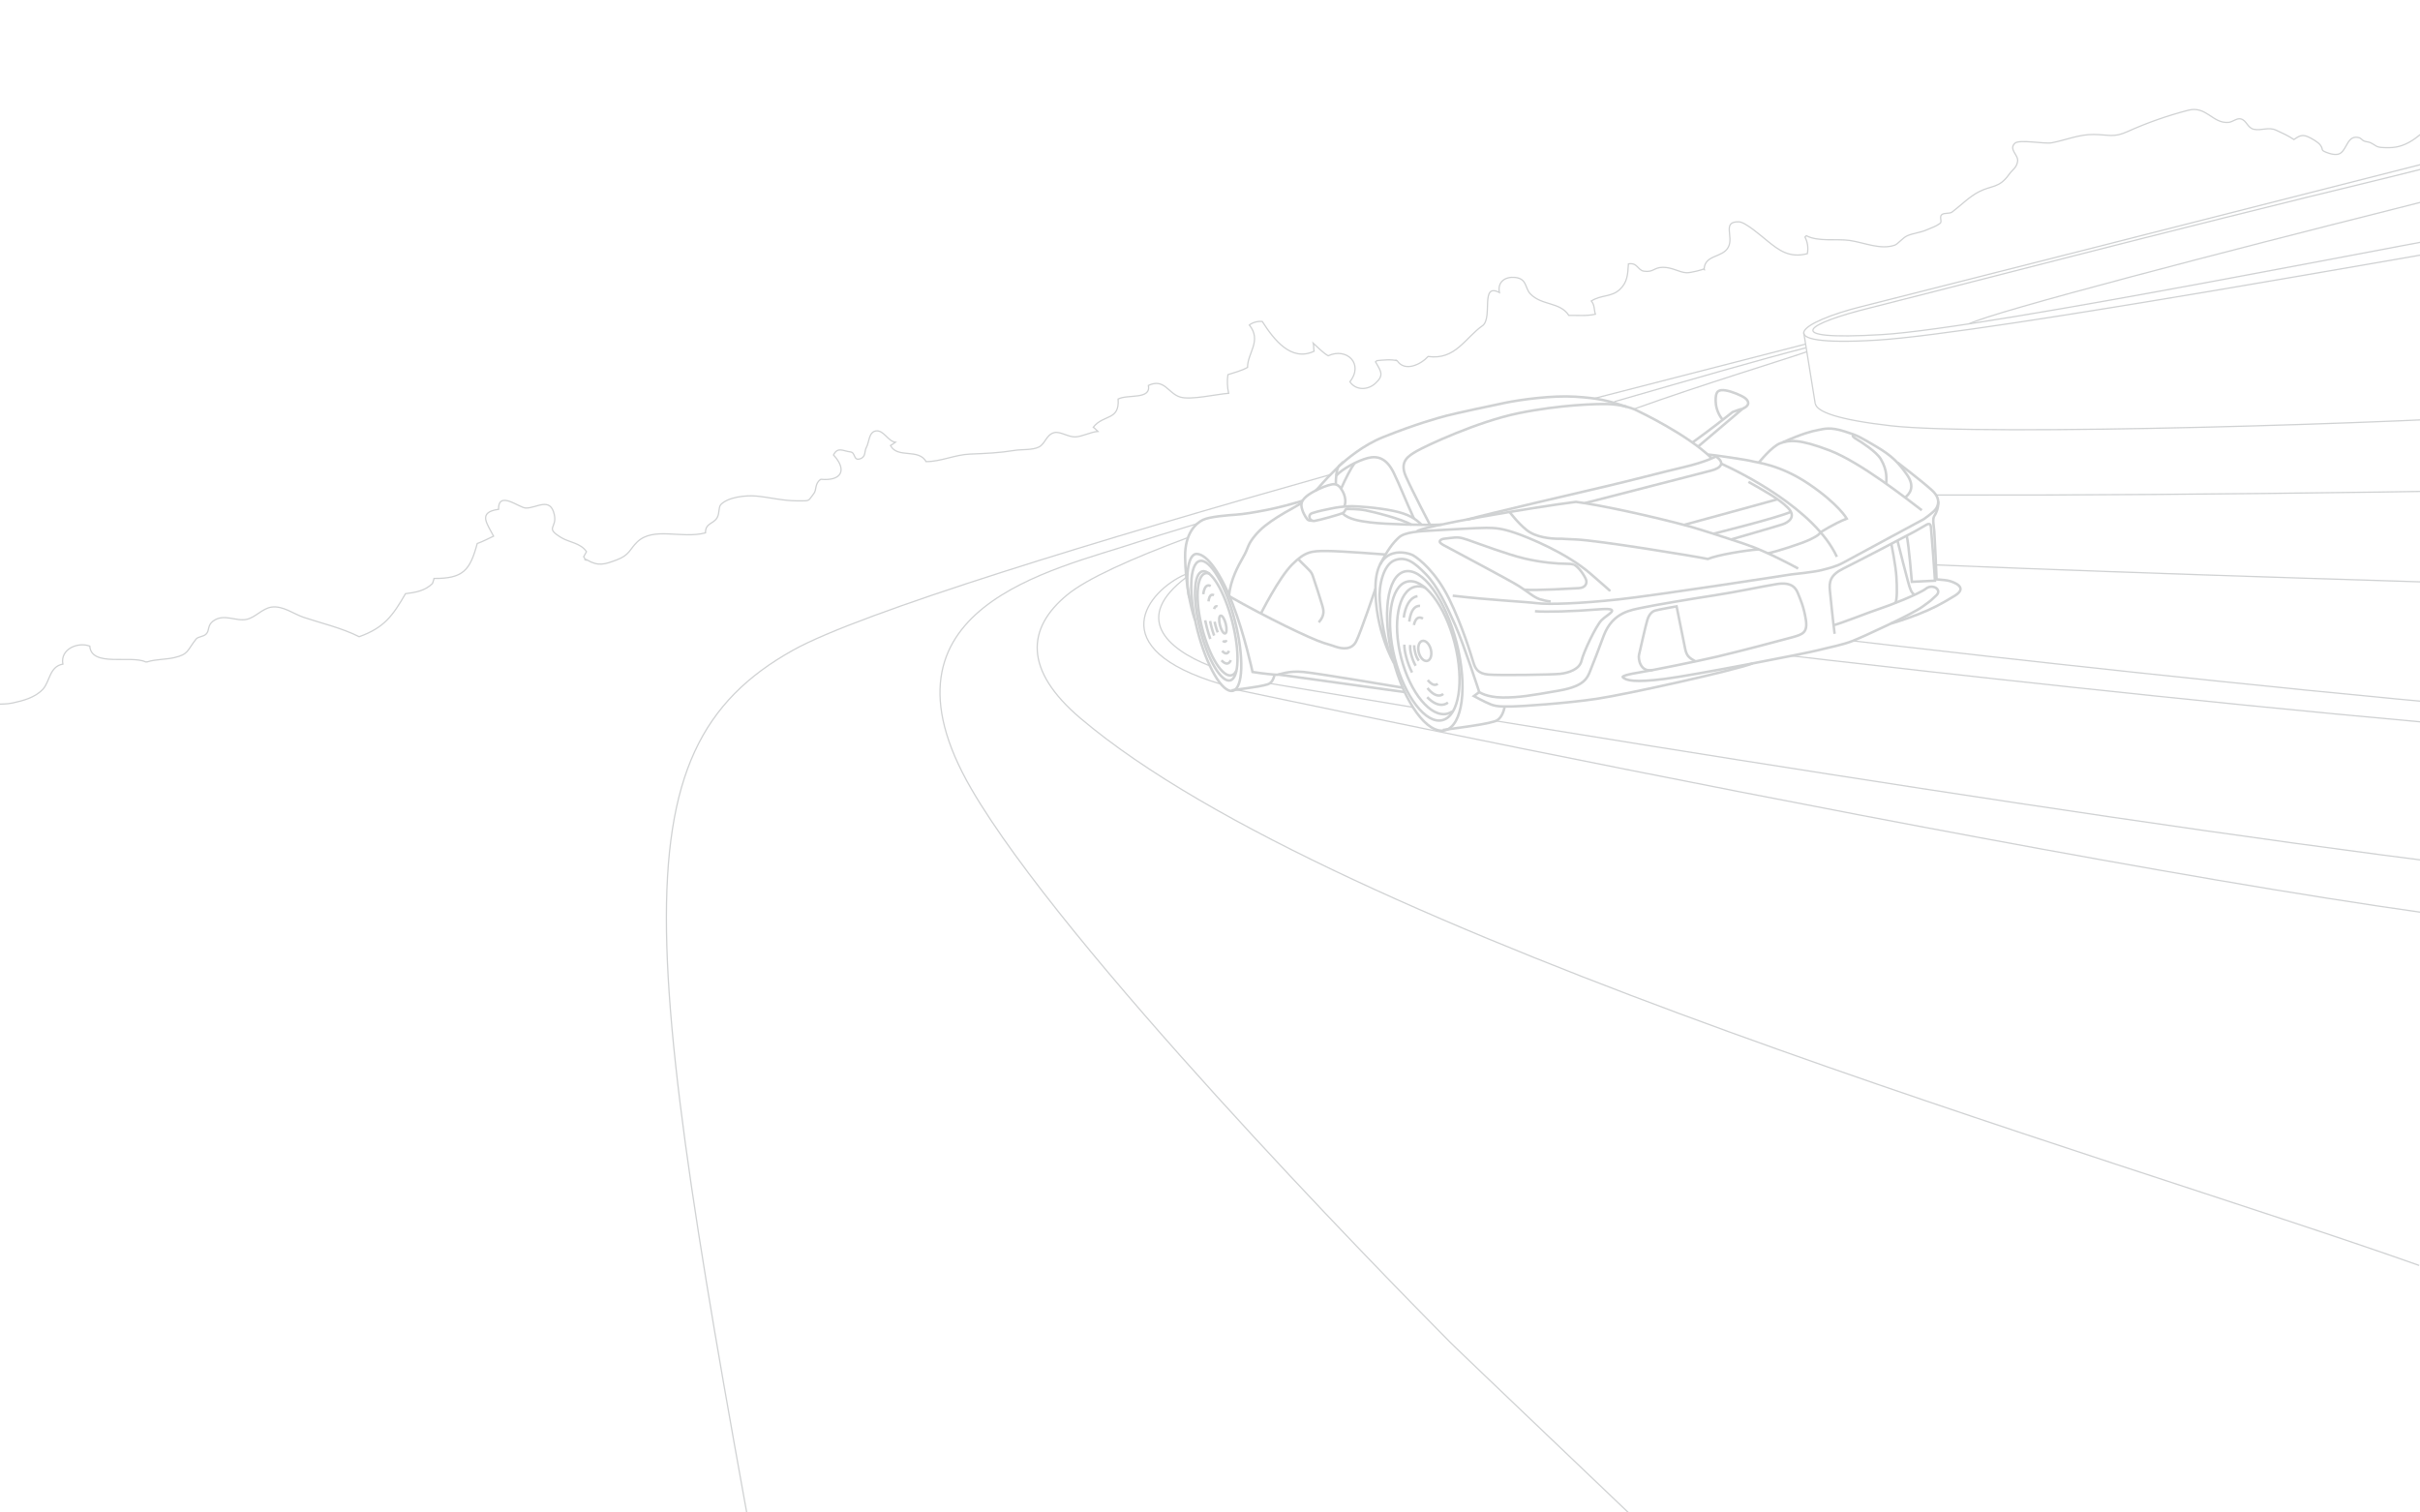<?xml version="1.0" encoding="utf-8"?>
<!-- Generator: Adobe Illustrator 17.0.1, SVG Export Plug-In . SVG Version: 6.00 Build 0)  -->
<!DOCTYPE svg PUBLIC "-//W3C//DTD SVG 1.1//EN" "http://www.w3.org/Graphics/SVG/1.1/DTD/svg11.dtd">
<svg version="1.1" id="Layer_1" xmlns="http://www.w3.org/2000/svg" xmlns:xlink="http://www.w3.org/1999/xlink" x="0px" y="0px"
	 width="960px" height="600px" viewBox="0 0 960 600" enable-background="new 0 0 960 600" xml:space="preserve">
<g>
	<defs>
		<rect id="SVGID_1_" width="960" height="600"/>
	</defs>
	<clipPath id="SVGID_2_">
		<use xlink:href="#SVGID_1_"  overflow="visible"/>
	</clipPath>
	<g clip-path="url(#SVGID_2_)">
		<g>
			<path fill="none" stroke="#D0D2D3" stroke-miterlimit="10" d="M576.289,236.315c15.276,1.78,28.623,2.373,33.369,2.966
				c4.746,0.593,17.203,0.148,32.331-1.483s68.666-9.936,68.666-9.936s8.898-0.89,12.013-1.706c3.114-0.816,5.784-1.409,8.787-3.077
				c3.003-1.668,31.7-17.129,31.7-17.129s3.67-2.558,4.672-3.893c1.001-1.335,2.293-4.171-1.489-7.619
				c-3.782-3.448-13.54-10.906-13.54-10.906"/>
			<path fill="none" stroke="#D0D2D3" stroke-miterlimit="10" d="M713.324,225.526c-11.012-5.895-16.796-8.231-21.69-9.899
				c-4.894-1.669-18.037-5.882-21.134-6.729c-15.238-4.171-36.743-8.769-45.344-9.807c-16.536,2.076-62.266,9.807-63.104,11.772"/>
			<path fill="none" stroke="#D0D2D3" stroke-miterlimit="10" d="M628.663,199.593c0,0,45.897-11.829,50.068-12.886
				c4.171-1.057,5.636-3.151,1.965-5.636c0,0-3.862,2.15-12.683,4.227c-8.821,2.076-21.798,5.487-29.732,7.341
				c-7.934,1.854-49.147,11.42-56.237,13.496"/>
			
				<ellipse transform="matrix(0.969 -0.248 0.248 0.969 -46.353 148.408)" fill="none" stroke="#D0D2D3" stroke-miterlimit="10" cx="565.108" cy="257.945" rx="12.247" ry="28.347"/>
			<path fill="none" stroke="#D0D2D3" stroke-miterlimit="10" d="M576.116,282.216c-0.604,0.418-1.257,0.723-1.958,0.903
				c-6.552,1.68-14.753-8.229-18.317-22.133c-3.564-13.903-1.142-26.535,5.41-28.215c1.398-0.358,2.871-0.189,4.358,0.434"/>
			
				<ellipse transform="matrix(0.969 -0.248 0.248 0.969 -46.353 148.408)" fill="none" stroke="#D0D2D3" stroke-miterlimit="10" cx="565.108" cy="257.945" rx="13.015" ry="32.488"/>
			
				<ellipse transform="matrix(0.969 -0.248 0.248 0.969 -46.487 127.561)" fill="none" stroke="#D0D2D3" stroke-miterlimit="10" cx="482.407" cy="248.056" rx="7.665" ry="26.564"/>
			
				<ellipse transform="matrix(0.969 -0.248 0.248 0.969 -46.353 148.411)" fill="none" stroke="#D0D2D3" stroke-miterlimit="10" cx="565.108" cy="257.945" rx="2.467" ry="4.082"/>
			
				<ellipse transform="matrix(0.969 -0.248 0.248 0.969 -46.275 128.19)" fill="none" stroke="#D0D2D3" stroke-miterlimit="10" cx="485.025" cy="247.534" rx="1.185" ry="3.647"/>
			<path fill="none" stroke="#D0D2D3" stroke-miterlimit="10" d="M549.483,219.965c0,0-17.519-1.39-23.358-1.39
				c-5.84,0-8.342,0.167-13.57,5.395c-5.228,5.228-12.421,19.539-12.421,19.539"/>
			<path fill="none" stroke="#D0D2D3" stroke-miterlimit="10" d="M487.544,236.483c14.682,8.379,32.389,16.962,37.654,18.593
				c5.265,1.631,2.002,0.593,4.672,1.483c2.669,0.89,6.303,1.335,8.083-2.076c1.78-3.411,7.693-20.948,7.693-20.948"/>
			<path fill="none" stroke="#D0D2D3" stroke-miterlimit="10" d="M556.475,272.814c0,0-33.279-5.652-39.359-6.245
				c-6.081-0.593-9.714,1.112-10.53,1.112c-0.816,0-5.636-0.445-9.714-1.112c0,0-3.129-14.7-7.912-27.037
				c-4.783-12.338-10.122-19.568-14.126-19.79c-4.004-0.223-4.58,10.806-3.054,17.34"/>
			<line fill="none" stroke="#D0D2D3" stroke-miterlimit="10" x1="557.269" y1="274.557" x2="507.1" y2="267.59"/>
			<path fill="none" stroke="#D0D2D3" stroke-miterlimit="10" d="M514.982,221.746c0,0,1.966,2.112,3.746,3.78
				c1.78,1.668,1.78,2.225,2.336,3.782c0.556,1.557,3.115,9.51,3.504,10.956c0.389,1.446,1.224,3.726-1.446,6.618"/>
			<path fill="none" stroke="#D0D2D3" stroke-miterlimit="10" d="M682.783,183.926c7.479,3.374,37.14,17.982,45.89,36.965"/>
			<path fill="none" stroke="#D0D2D3" stroke-miterlimit="10" d="M693.599,191.156c5.858,3.337,11.939,6.563,15.609,10.233
				c3.671,3.671,0.111,5.895-2.058,6.618c-2.169,0.723-20.425,5.991-20.425,5.991"/>
			<path fill="none" stroke="#D0D2D3" stroke-miterlimit="10" d="M679.688,211.729c0,0,24.783-6.126,30.766-8.678"/>
			<path fill="none" stroke="#D0D2D3" stroke-miterlimit="10" d="M668.013,208.227c10.941-2.945,37.128-10.165,37.128-10.165"/>
			<path fill="none" stroke="#D0D2D3" stroke-miterlimit="10" d="M727.042,248.069c2.076-0.26,14.923-5.413,18.594-6.581
				c3.671-1.168,15.628-5.84,18.353-7.953c2.725-2.113,6.618,0.445,4.06,2.725c-2.558,2.28-1.001,1.223-5.395,4.394
				c-4.393,3.17-23.414,11.902-27.641,13.57c-4.227,1.668-8.898,2.447-13.57,3.671c-4.672,1.224-49.72,10.011-61.287,11.457
				c-11.568,1.446-15.239,0.667-16.462-0.779c0,0-0.371-0.667,6.006-1.706c6.377-1.038,23.507-4.523,31.441-6.377
				c7.934-1.854,26.028-6.6,29.958-7.712s6.081-1.78,5.265-6.97c-0.816-5.191-2.225-8.157-3.04-10.233
				c-0.816-2.076-2.299-4.894-8.602-3.856c-6.303,1.038-15.869,3.114-24.619,4.449c-8.75,1.335-24.174,3.93-28.512,4.876
				c-4.338,0.945-11.79,1.668-15.405,11.123c-3.615,9.454-2.799,7.656-4.579,11.957c-1.78,4.301-1.854,7.86-13.273,9.862
				c-11.419,2.002-15.869,2.744-22.246,2.707c-6.377-0.037-9.269-2.15-9.269-2.15s-5.932-18.353-9.492-26.436
				c-3.559-8.083-7.044-15.516-11.66-20.299c-4.616-4.783-8.027-7.249-12.439-5.543c-4.412,1.706-6.34,9.974-5.895,15.943
				c0.445,5.969,1.82,17.342,5.683,24.883c0,0-7.76-13.248-7.37-30.504c0.389-17.256,13.039-13.406,15.016-12.232
				c2.444,1.452,8.954,6.618,14.126,17.074c5.172,10.456,8.787,22.357,9.621,25.138c0.834,2.781,1.891,4.637,6.043,5.025
				c4.153,0.388,24.915,0.091,28.401-0.279c3.485-0.371,7.786-1.854,8.528-5.191c0.741-3.337,5.71-13.792,7.934-16.091
				c2.225-2.299,8.824-5.117-1.186-4.301c-10.011,0.816-20.837,1.112-25.212,0.741"/>
			<path fill="none" stroke="#D0D2D3" stroke-miterlimit="10" d="M727.784,251.434c-0.816-6.442-1.483-13.413-1.854-16.972
				c-0.371-3.559,0-6.303,5.339-8.935c5.339-2.633,25.805-13.311,28.475-14.794c2.669-1.483,2.373-1.409,3.485-2.002
				c1.112-0.593,2.54-1.835,2.762,0.389c0.222,2.224,1.557,19.632,1.613,21.245c-4.115,0.222-9.176,0.445-9.176,0.445
				s-1.207-14.758-2.039-18.284"/>
			<path fill="none" stroke="#D0D2D3" stroke-miterlimit="10" d="M586.819,274.541l-2.132,1.594c0,0,4.227,2.336,6.785,3.337
				c2.558,1.001,5.506,0.779,8.398,0.779c2.892,0,21.541-1.224,33.591-3.04c12.05-1.817,54.206-11.182,61.779-14.026"/>
			<path fill="none" stroke="#D0D2D3" stroke-miterlimit="10" d="M701.361,219.522c3.497-0.776,13.409-3.896,16.746-5.524
				s3.499-2.063,4.111-2.833c0,0,5.05-3.319,10.389-5.437c0,0-3.281-5.728-14.905-13.626c-11.623-7.897-21.015-8.62-22.631-9.121
				c-1.617-0.501-15.818-2.619-17.588-2.644"/>
			<path fill="none" stroke="#D0D2D3" stroke-miterlimit="10" d="M624.374,223.985c-0.933-0.289-1.916-0.35-3.296-0.35
				c-3.04,0-9.417-0.445-16.314-2.076c-6.896-1.631-18.092-5.863-22.543-7.415c-3.402-1.186-4.319-1.01-6.989-0.714
				s-3.114,0.32-3.67,0.751c-0.661,0.512-0.667,1.057,0.862,1.946c1.529,0.89,26.408,13.989,30.264,16.458
				c3.856,2.469,5.566,4.237,8.157,5.139c0.721,0.251,3.118,0.823,4.301,0.89"/>
			<path fill="none" stroke="#D0D2D3" stroke-miterlimit="10" d="M516.386,199.413c-0.906,0.633-1.988,1.308-3.349,2.05
				c-4.894,2.669-8.379,4.894-11.197,7.119c-2.818,2.225-5.487,5.413-6.526,7.786c-1.038,2.373-0.816,2.299-2.373,5.042
				c-1.557,2.744-4.9,8.62-5.397,15.073"/>
			<path fill="none" stroke="#D0D2D3" stroke-miterlimit="10" d="M529.907,192.199c0-3.017,0.334-5.77,1.001-7.049
				c-7.282,7.176-6.954,7.594-8.943,9.423"/>
			<path fill="none" stroke="#D0D2D3" stroke-miterlimit="10" d="M571.923,208.107c-6.46,0.326-22.329-0.118-28.261-0.86
				c-4.449-0.556-8.648-1.258-11.032-3.545"/>
			<path fill="none" stroke="#D0D2D3" stroke-miterlimit="10" d="M567.28,208.227c0,0-6.896-13.178-9.566-19.185
				c-2.669-6.006,0.89-8.12,4.338-10.122c3.448-2.002,24.026-11.679,40.376-15.016c16.351-3.337,31.107-3.745,35.63-3.596
				c4.523,0.148,8.824,1.335,10.975,2.373c2.151,1.038,20.244,9.714,29.81,18.909"/>
			<path fill="none" stroke="#D0D2D3" stroke-miterlimit="10" d="M762.361,202.409c-5.895-4.468-24.352-19.039-36.535-23.71
				c-12.183-4.672-16.076-4.116-19.524-2.892c-3.448,1.223-8.573,7.715-8.573,7.715"/>
			<path fill="none" stroke="#D0D2D3" stroke-miterlimit="10" d="M755.742,197.374c1.651-1.361,4.288-4.154,0.592-9.281
				c-3.177-4.407-5.578-7.189-12.326-11.119c-6.748-3.93-6.785-4.097-12.421-5.877c-5.636-1.78-7.891-0.968-10.307-0.519
				c-2.595,0.482-6.386,1.446-14.005,4.864"/>
			<path fill="none" stroke="#D0D2D3" stroke-miterlimit="10" d="M768.883,198.979c0.152,2.299-0.738,4.56-1.554,5.71
				c-0.816,1.149-0.185,4.004,0,6.192c0.185,2.188,0.89,17.945,0.89,18.946c2.299,0.222,4.004,0.297,5.228,0.667
				c1.224,0.371,7.638,2.41,1.965,5.858c-5.673,3.448-8.787,5.079-14.497,7.341c-5.71,2.262-10.826,3.675-10.826,3.675"/>
			<path fill="none" stroke="#D0D2D3" stroke-miterlimit="10" d="M604.71,233.941c5.155,0.372,19.059-0.518,21.617-0.629
				c2.558-0.111,3.393-1.891,2.836-3.393c-0.556-1.502-2.909-5.081-4.791-5.933"/>
			<path fill="none" stroke="#D0D2D3" stroke-miterlimit="10" d="M735.366,172.366c-0.738,0.585-0.368,0.956,1.338,1.994
				c1.706,1.038,7.678,4.824,9.417,7.786c2.744,4.672,2.178,8.074,2.127,9.747"/>
			<path fill="none" stroke="#D0D2D3" stroke-miterlimit="10" d="M697.728,217.931c-5.108,0.365-16.251,2.145-20.245,3.813
				c-5.329-1.112-43.481-7.373-52.49-7.746c-9.01-0.374-3.17-0.262-6.507-0.262s-9.232-0.556-12.847-3.448
				c-3.615-2.892-6.753-7.143-6.753-7.143"/>
			<path fill="none" stroke="#D0D2D3" stroke-miterlimit="10" d="M547.451,223.987c3.018-5.913,5.131-8.63,7.467-10.775
				c2.336-2.145,8.008-2.479,14.126-2.812c6.118-0.334,17.018-1.001,20.577-1.001c3.559,0,6.229,0.222,11.457,2.002
				c5.228,1.78,20.318,7.897,29.884,16.202c9.566,8.305,7.319,6.429,7.319,6.429"/>
			<path fill="none" stroke="#D0D2D3" stroke-miterlimit="10" d="M560.886,205.672c-3.558-7.758-5.387-12.737-8.007-18.112
				c-2.892-5.932-6.525-6.822-10.307-5.858c-3.695,0.942-9.983,4.15-12.496,6.994"/>
			<path fill="none" stroke="#D0D2D3" stroke-miterlimit="10" d="M531.986,193.904c1.846-4.217,3.946-8.199,5.369-10.179"/>
			<path fill="none" stroke="#D0D2D3" stroke-miterlimit="10" d="M645.328,161.384c-7.544-2.447-10.955-3.411-20.298-4.004
				c-9.343-0.593-21.755,1.159-27.956,2.41c-4.348,0.877-19.91,4.227-23.247,5.117c-3.337,0.89-12.124,3.281-25.027,8.453
				c-8.133,3.26-14.46,8.676-17.893,11.79"/>
			
				<ellipse transform="matrix(0.969 -0.248 0.248 0.969 -46.487 127.56)" fill="none" stroke="#D0D2D3" stroke-miterlimit="10" cx="482.407" cy="248.056" rx="6.56" ry="22.314"/>
			<path fill="none" stroke="#D0D2D3" stroke-miterlimit="10" d="M572.381,289.583c15.894-2.137,17.5-2.584,20.466-3.4
				c2.966-0.816,3.782-4.555,4.078-5.911"/>
			<path fill="none" stroke="#D0D2D3" stroke-miterlimit="10" d="M505.591,267.626c-0.206,0.942-0.72,3.304-2.782,3.871
				c-2.062,0.567-3.045,0.847-14.226,2.364"/>
			<path fill="none" stroke="#D0D2D3" stroke-miterlimit="10" d="M672.583,262.376c-2.709-1.535-3.488-2.203-4.099-5.039
				c-0.612-2.836-3.393-16.796-3.393-16.796s-7.23,1.279-8.509,1.668c-1.279,0.389-2.391,1.557-3.059,3.615
				c-0.667,2.058-3.003,12.625-3.337,13.959c-0.334,1.335,0.311,7.011,5.398,6.023"/>
			<path fill="none" stroke="#D0D2D3" stroke-miterlimit="10" d="M516.703,198.671c-4.332,1.283-9.173,2.616-13.951,3.571
				c-5.191,1.038-9.343,1.705-12.458,1.928c-3.114,0.223-10.381,0.742-13.125,2.076c-2.744,1.335-7.193,5.265-7.044,14.831
				c0.148,9.566,1.965,19.272,3.949,24.986"/>
			<path fill="none" stroke="#D0D2D3" stroke-miterlimit="10" d="M520.528,206.55c-0.995,0-1.536-0.09-1.926-0.545
				c-0.703-0.82-2.113-3.17-2.336-5.339c-0.222-2.169,1.724-3.921,4.801-5.617c2.644-1.457,5.487-2.558,7.267-2.892
				c1.78-0.334,2.947,0.556,3.652,1.747c0,0,2.698,3.425,1.288,7.058"/>
			<path fill="none" stroke="#D0D2D3" stroke-miterlimit="10" d="M563.928,208.18c-2.346-2.379-5.061-4.232-11.179-5.511
				c-6.118-1.279-14.627-1.947-17.352-1.835c-2.725,0.111-4.894,0.389-7.286,0.89c-2.391,0.501-5.028,0.99-7.564,1.835
				c-2.002,0.667-1.093,3.402,0.948,3.082s9.989-2.564,11.028-3.045c1.039-0.482,1.029-1.26,1.312-1.538
				c0.283-0.278,5.003-0.167,7.843,0.389c2.84,0.556,14.238,3.296,18.357,5.781"/>
			<path fill="none" stroke="#D0D2D3" stroke-miterlimit="10" d="M752.709,214.46c1.366,5.449,3.312,13.068,4.202,16.294
				c0.89,3.226,1.318,4.357,2.605,5.21"/>
			<path fill="none" stroke="#D0D2D3" stroke-miterlimit="10" d="M750.285,215.728c0,0,1.732,8.574,2.01,13.079
				c0.278,4.505,0.316,9.106-0.426,10.393"/>
			<path fill="none" stroke="#D0D2D3" stroke-miterlimit="10" d="M671.375,175.548c6.749-4.821,14.386-10.827,15.944-12.088
				c3.114-1.187,4.004-1.335,4.004-1.335l-17.72,15.05"/>
			<path fill="none" stroke="#D0D2D3" stroke-miterlimit="10" d="M683.431,166.519c-1.267-1.279-2.416-3.8-2.713-5.914
				c-0.297-2.113-0.035-3.727,0.148-4.264c0.26-0.76,0.76-1.965,3.782-1.446c2.367,0.407,5.969,1.891,7.415,2.892
				c1.446,1.001,2.632,2.855-0.741,4.338"/>
			<path fill="none" stroke="#D0D2D3" stroke-miterlimit="10" d="M556.85,244.969c0.647-4.528,2.387-7.693,5.039-8.372
				c0.141-0.036,0.283-0.065,0.426-0.086"/>
			<path fill="none" stroke="#D0D2D3" stroke-miterlimit="10" d="M560.165,266.789c-2.021-3.91-3.177-8.844-3.067-11.067"/>
			<path fill="none" stroke="#D0D2D3" stroke-miterlimit="10" d="M574.408,278.725c-0.47,0.345-0.981,0.593-1.531,0.734
				c-2.111,0.541-4.472-0.575-6.732-2.898"/>
			<path fill="none" stroke="#D0D2D3" stroke-miterlimit="10" d="M559.055,246.599c0.402-3.384,1.54-5.694,3.328-6.153
				c0.302-0.077,0.613-0.1,0.931-0.07"/>
			<path fill="none" stroke="#D0D2D3" stroke-miterlimit="10" d="M561.601,264.108c-1.075-1.671-2.547-5.981-2.149-8.243"/>
			<path fill="none" stroke="#D0D2D3" stroke-miterlimit="10" d="M572.537,275.287c-0.328,0.269-0.688,0.458-1.079,0.558
				c-1.584,0.406-3.419-0.707-5.194-2.893"/>
			<path fill="none" stroke="#D0D2D3" stroke-miterlimit="10" d="M560.881,247.949c0.343-1.621,0.986-2.681,1.91-2.918
				c0.525-0.135,1.098,0.007,1.693,0.385"/>
			<path fill="none" stroke="#D0D2D3" stroke-miterlimit="10" d="M562.856,262.075c-1.254-1.418-1.896-4.533-1.847-6.116"/>
			<path fill="none" stroke="#D0D2D3" stroke-miterlimit="10" d="M570.33,271.233c-0.217,0.195-0.457,0.329-0.721,0.396
				c-0.971,0.249-2.106-0.448-3.241-1.833"/>
			<path fill="none" stroke="#D0D2D3" stroke-miterlimit="10" d="M490.43,266.114c-0.486,0.962-1.118,1.581-1.892,1.779
				c-3.559,0.912-8.766-7.408-11.631-18.584c-2.865-11.176-2.303-20.975,1.256-21.888c0.551-0.141,1.142-0.061,1.758,0.217"/>
			<path fill="none" stroke="#D0D2D3" stroke-miterlimit="10" d="M477.317,235.732c0.25-1.957,0.843-3.221,1.772-3.459
				c0.371-0.095,0.773-0.021,1.196,0.203"/>
			<path fill="none" stroke="#D0D2D3" stroke-miterlimit="10" d="M480.124,253.478c-0.511-1.445-0.985-3.001-1.404-4.635
				c-0.241-0.94-0.454-1.866-0.638-2.772"/>
			<path fill="none" stroke="#D0D2D3" stroke-miterlimit="10" d="M488.259,261.886c-0.308,0.719-0.723,1.174-1.244,1.307
				c-0.724,0.186-1.57-0.274-2.457-1.241"/>
			<path fill="none" stroke="#D0D2D3" stroke-miterlimit="10" d="M479.404,238.571c0.174-1.473,0.603-2.422,1.285-2.597
				c0.271-0.07,0.567-0.012,0.878,0.158"/>
			<path fill="none" stroke="#D0D2D3" stroke-miterlimit="10" d="M481.638,252.138c-0.417-1.16-0.805-2.42-1.146-3.749
				c-0.177-0.688-0.333-1.367-0.47-2.031"/>
			<path fill="none" stroke="#D0D2D3" stroke-miterlimit="10" d="M487.544,258.205c-0.223,0.537-0.525,0.877-0.906,0.974
				c-0.539,0.138-1.172-0.223-1.838-0.976"/>
			<path fill="none" stroke="#D0D2D3" stroke-miterlimit="10" d="M481.645,241.619c0.151-0.611,0.402-1,0.753-1.09
				c0.174-0.045,0.363-0.013,0.56,0.087"/>
			<path fill="none" stroke="#D0D2D3" stroke-miterlimit="10" d="M483.069,250.874c-0.338-0.845-0.65-1.798-0.911-2.818
				c-0.125-0.486-0.232-0.964-0.322-1.429"/>
			<path fill="none" stroke="#D0D2D3" stroke-miterlimit="10" d="M486.578,253.94c-0.148,0.328-0.344,0.536-0.589,0.599
				c-0.28,0.072-0.597-0.054-0.93-0.344"/>
		</g>
		<g>
			<path fill="none" stroke="#D0D2D3" stroke-width="0.5" stroke-miterlimit="10" d="M1214.62,0.578
				c-0.607,0.126-450.05,114.553-476.062,121.018c-23.869,5.932-39.153,16.017,5.784,13.348
				c44.203-2.626,230.04-36.678,264.472-42.025c0.572-0.089,699.845-117.405,700.332-117.478"/>
			<path fill="none" stroke="#D0D2D3" stroke-width="0.5" stroke-miterlimit="10" d="M720.11,160.075
				c0.555,3.287,8.977,6.44,29.979,8.83c36.971,4.206,203.83-0.875,262.031-5.183c7.461-0.552,881.171-56.304,884.558-56.809"/>
			
				<line fill="none" stroke="#D0D2D3" stroke-width="0.5" stroke-miterlimit="10" x1="715.535" y1="131.94" x2="720.081" y2="160.081"/>
			<path fill="none" stroke="#D0D2D3" stroke-width="0.5" stroke-miterlimit="10" d="M1045.157,9.89
				c-3.233,0.892-6.57,3.037-9.057,5.183c-1.843,1.591-4.624,3.049-6.212,4.805c-0.927,1.024-1.255,2.535-2.407,3.566
				c-0.967,0.865-2.279,1.208-3.13,2.239c-0.803,0.973-0.972,2.054-1.927,2.945c-1.042,0.973-2.4,1.378-3.523,2.213
				c-1.748,1.3-3.169,2.898-4.745,4.48c-2.668,2.679-4.955,2.609-8.499,3.513c-2.348,0.599-4.49,1.834-6.689,2.861
				c-2.738,1.278-3.437,2.523-5.38,4.638c-1.498,1.631-2.411,1.502-4.487,1.599c-4.14,0.193-7.709-0.998-11.7-0.786
				c-3.519,0.187-9.25,1.121-12.556,2.931c-3.354,1.837-5.853,4.591-9.188,6.387c-3.695,1.991-6.43,2.31-10.764,2.043
				c-2.399-0.148-2.482-0.912-4.481-1.875c-0.816-0.393-1.917-0.343-2.749-0.75c-0.519-0.254-1.19-1.085-1.758-1.242
				c-4.699-1.295-4.734,4.407-7.549,6.199c-1.486,0.946-4.118,0.171-5.507-0.395c-2.538-1.033-0.948-0.89-2.368-2.868
				c-0.89-1.238-3.641-2.781-5.075-3.382c-2.285-0.958-3.47-0.156-5.431,1.157c-2.037-1.413-4.873-2.709-7.063-3.712
				c-3.006-1.377-5.867,0.303-8.865-0.355c-2.496-0.548-2.813-3.556-5.149-4.112c-1.629-0.388-3.198,1.232-4.827,1.383
				c-6.299,0.582-8.812-6.682-15.99-4.821c-8.229,2.134-16.292,4.949-24.041,8.445c-5.592,2.523-7.187,1.252-13.501,1.172
				c-5.874-0.074-11.351,2.342-16.734,3.315c-2.751,0.497-12.811-1.458-14.512,0.154c-2.608,2.472,1.52,4.652,1.083,7.205
				c-0.454,2.656-1.947,3.13-3.388,5.158c-3.94,5.543-6.726,4.234-11.845,6.839c-3.921,1.995-7.202,5.395-10.645,8.021
				c-1.279,0.976-3.076,0.193-4.232,1.141c-1.033,0.847,0.246,2.769-0.604,3.4c-1.797,1.332-3.367,1.718-5.389,2.619
				c-2.39,1.066-5.34,1.301-7.677,2.333c-1.795,0.793-3.684,3.272-4.955,3.72c-5.629,1.983-12.169-1.048-17.883-1.864
				c-5.26-0.752-12.499,0.606-17.196-1.888c-0.177,0.182-0.356,0.362-0.538,0.54c1.054,1.982,1.384,4.309,0.952,6.586
				c-7.181,1.901-11.426-1.471-15.885-5.074c-2.262-1.827-8.697-7.48-11.263-7.552c-6.855-0.194-1.942,5.821-4.219,10.071
				c-2.289,4.272-9.33,2.869-9.593,8.71c-0.03-0.253,0.192,0.235,0.203,0.32c-0.254,0.037-0.181-0.39-0.188-0.425
				c-0.451,0.239-5.126,1.592-7.024,1.519c-2.767-0.107-5.59-2.174-9.324-2.147c-3.719,0.027-3.702,2.092-7.524,1.533
				c-2.532-0.37-2.528-3.52-6.168-2.9c-0.263,4.206-0.388,7.366-3.492,10.206c-3.334,3.051-7.179,1.972-11.226,4.507
				c1.412,1.744,1.018,3.427,1.615,5.253c-3.433,0.794-7.332,0.391-10.543,0.469c-3.487-5.413-10.689-3.808-15.249-8.525
				c-2.223-2.299-1.256-6.079-6.124-6.54c-3.848-0.365-7.002,1.725-6.157,5.99c-7.695-4.004-2.582,9.632-6.57,13.081
				c0.014-0.009,0.037-0.043,0.032-0.039c-0.015,0.01,0.029-0.027,0.032-0.03c-7.118,4.921-10.885,13.868-21.773,12.363
				c-2.837,3.115-9.215,6.336-12.341,1.614c0.003,0.001,0.058,0.083,0.061,0.084c-2.36-0.639-5.429-0.312-8.032-0.048
				c-0.176,0.171-0.362,0.333-0.556,0.484c2.276,3.92,3.416,5.366-0.101,8.558c-2.958,2.685-7.684,2.861-10.074-0.667
				c5.666-7.213-1.364-13.694-8.611-10.309c-2.126-1.241-4.142-3.381-5.907-4.986c0.236,0.856,0.083,2.198,0.319,3.185
				c-9.155,4.318-15.987-4.694-20.552-11.795c-1.724-0.191-3.773,0.329-5.124,1.386c5.038,6.312-0.752,11.052-0.718,16.83
				c-2.378,1.33-5.312,2.065-7.79,2.875c-0.349,2.018-0.255,5.26,0.291,7.388c-4.817,0.363-15.134,2.787-19.266,1.485
				c-4.815-1.517-6.197-7.538-12.56-4.607c1.047,5.756-8,3.418-12.013,5.389c0.603,8.702-5.786,5.974-9.858,11.195
				c0.732,0.482,1.285,1.25,1.798,1.665c-2.92,0.256-6.2,2.055-8.869,2.172c-2.829,0.124-6.054-2.273-8.381-1.698
				c-3.25,0.802-3.555,4.433-6.137,5.72c-2.584,1.288-6.769,0.877-9.507,1.319c-6.336,1.024-11.069,1.204-17.87,1.483
				c-5.932,0.243-11.625,3.034-17.401,2.981c-0.006-0.012,0.093,0.055,0.084,0.055c-3.018-5.449-11.312-1.146-14.144-6.407
				c0.334-0.153,1.411-1.025,1.9-1.335c-2.944-0.432-4.599-4.844-7.628-4.486c-2.976,0.352-2.739,4.614-3.851,6.523
				c-0.891,1.528-0.067,3.727-2.484,4.534c-2.754,0.919-1.74-2.485-3.841-2.731c-3.014-0.353-5.016-2.141-6.725,1.203
				c5.538,6.026,3.191,10.418-5.023,9.659c-2.488,1.567-1.6,4.163-2.77,5.649c-2.544,3.23-1.167,2.88-6.706,2.894
				c-5.465,0.013-11.061-1.429-16.13-1.888c-4.165-0.377-11.195,0.37-14.062,3.374c-0.992,1.04-0.454,3.423-1.452,5.171
				c-1.51,2.645-4.689,2.067-4.642,6.055c-9.582,2.5-20.594-2.613-27.111,3.634c-2.985,2.861-2.933,5.182-8.194,7.123
				c-4.719,1.741-7.128,2.603-11.675,0.002c0.029,0.047,0.045,0.023,0.088,0.048c-0.314,0.08-0.616,0.037-0.906-0.127
				c0.087-0.301-0.373-1.008-0.515-1.221c0.396-0.636,0.708-1.343,1.1-2c-2.245-3.437-6.815-3.67-9.896-5.526
				c-6.849-4.126-1.656-3.648-2.852-9.155c-1.593-7.33-7.187-2.446-11.377-2.642c-2.631-0.123-10.86-7.095-10.744,0.521
				c-8.447,1.171-4.503,5.693-1.983,10.641c-2.21,1.044-4.052,2.047-6.478,2.936c-2.878,10.584-5.483,13.921-17.142,13.853
				c-0.083,0.58-0.593,1.862-0.619,2.015c-2.98,2.914-6.751,3.538-10.785,4.036c-0.012,0.022,0.09-0.012,0.084-0.011
				c-5.032,8.744-8.479,13.534-18.369,17.062c-7.055-3.552-15.464-5.469-22.039-7.687c-3.987-1.346-8.205-4.676-12.695-4.058
				c-3.645,0.502-6.346,4.046-9.829,4.85c-4.31,0.994-9.047-2.487-13.362,0.689c-2.376,1.748-1.322,3.728-2.802,5.171
				c-1.158,1.129-3.168,0.956-3.986,1.989c-3.547,4.475-2.872,6.036-8.691,7.356c-3.567,0.809-7.404,0.619-10.643,1.666
				c0.193,0.035-0.944,0.05-0.736,0c-5.786-2.713-21.469,2.218-22.084-6.241c-4.754-1.768-11.796,1.171-10.68,7.146
				c-5.339,0.926-5.138,6.96-7.925,9.962c-3.063,3.299-7.793,4.536-11.997,5.45c-4.803,1.044-7.99-0.647-11.194,2.855
				c-1.621,1.771,0.868,2.959-1.501,5.202c-0.517,0.489-3.954,1.661-4.804,1.839c-3.098,0.649-8.028,1.32-11.582,0.648
				c-3.538-0.669-6.072-3.926-9.472-2.986c-2.834,0.783-4.39,6.855-8.843,6.54c-5.053-0.358-5.25-5.852-11.911-3.27
				c3.367,7.971-10.404,9.085-8.377,15.233c-1.73,2.338-5.056,7.306-7.094,8.527c-5.388,3.229-3.974-1.038-8.623-0.534
				c-6.757,0.731-1.444,5.551-6.152,8.588c-1.162,0.75-9.06-0.583-10.964-0.813c-0.816,2.061-1.567,4.146-2.253,6.255"/>
			<path fill="none" stroke="#D0D2D3" stroke-width="0.5" stroke-miterlimit="10" d="M716.271,136.495
				c-13.193,3.381-44.16,11.334-83.935,21.579"/>
			<path fill="none" stroke="#D0D2D3" stroke-width="0.5" stroke-miterlimit="10" d="M768.007,196.375
				c110.219,0.283,248.101-1.98,329.076-4.249c0.473-0.013,1088.851-8.426,1089.32-8.44"/>
			<path fill="none" stroke="#D0D2D3" stroke-width="0.5" stroke-miterlimit="10" d="M716.763,139.54
				c-9.791,3.411-40.726,12.738-68.48,22.691"/>
			<path fill="none" stroke="#D0D2D3" stroke-width="0.5" stroke-miterlimit="10" d="M527.809,188.26
				c-91.092,25.685-186.33,54.669-213.258,69.685c-72.228,40.278-59.894,118.945-4.895,414.945"/>
			<path fill="none" stroke="#D0D2D3" stroke-width="0.5" stroke-miterlimit="10" d="M1252.66-5.873
				c-0.223,0.054-304.557,76.092-304.78,76.146c-87.578,21.164-181.849,45.857-206.736,52.042
				c-22.746,5.653-37.373,12.963,5.45,10.419c42.496-2.524,221.651-38.911,252.147-43.61
				c0.235-0.036,782.931-136.118,783.148-136.151"/>
			<path fill="none" stroke="#D0D2D3" stroke-width="0.5" stroke-miterlimit="10" d="M781.173,128.459
				c8.926-4.707,105.757-29.753,168.276-45.46c106.401-26.732,338.827-90.767,340.807-91.208"/>
			<path fill="none" stroke="#D0D2D3" stroke-width="0.5" stroke-miterlimit="10" d="M471.293,213.235
				c-22.715,8.462-40.12,16.308-47.933,22.729c-16.218,13.328-17.155,29.959,5.242,48.964
				C530.155,371.102,835.654,457.956,959.682,502"/>
			<path fill="none" stroke="#D0D2D3" stroke-width="0.5" stroke-miterlimit="10" d="M474.955,207.726
				c-12.162,3.695-20.588,6.302-23.592,7.303c-33.282,11.092-107.892,25.805-66.07,97.882
				c36.608,63.091,159.88,189.183,190.047,219.641c4.296,4.338,137.984,131.672,137.984,131.672"/>
			<path fill="none" stroke="#D0D2D3" stroke-width="0.5" stroke-miterlimit="10" d="M716.459,137.952
				c-17.46,4.475-44.088,12.175-76.052,21.382"/>
			<path fill="none" stroke="#D0D2D3" stroke-width="0.5" stroke-miterlimit="10" d="M767.994,224.1
				c332.128,13.887,1179.926,30.091,1354.151,34.498"/>
		</g>
		<path fill="none" stroke="#D0D2D3" stroke-width="0.5" stroke-miterlimit="10" d="M490.43,273.608
			c0,0,474.727,100.463,550.227,95.463"/>
		<path fill="none" stroke="#D0D2D3" stroke-width="0.5" stroke-miterlimit="10" d="M593.423,285.976
			c149.142,24.378,435.949,69.575,491.234,65.914"/>
		<path fill="none" stroke="#D0D2D3" stroke-width="0.5" stroke-miterlimit="10" d="M503.532,271.074c0,0,21.576,3.663,56.826,9.486
			"/>
		<path fill="none" stroke="#D0D2D3" stroke-width="0.5" stroke-miterlimit="10" d="M735.014,254.223
			c0,0,340.915,40.36,416.415,35.36"/>
		<path fill="none" stroke="#D0D2D3" stroke-width="0.5" stroke-miterlimit="10" d="M710.795,260.182
			c0,0,340.915,40.36,416.415,35.36"/>
		<path fill="none" stroke="#D0D2D3" stroke-width="0.5" stroke-miterlimit="10" d="M484.558,271.463
			c-48.234-14.268-29.026-37.149-14.437-43.573"/>
		<path fill="none" stroke="#D0D2D3" stroke-width="0.5" stroke-miterlimit="10" d="M480.023,264.195
			c-17.615-7-30.532-19.305-9.418-35.186"/>
	</g>
</g>
</svg>
